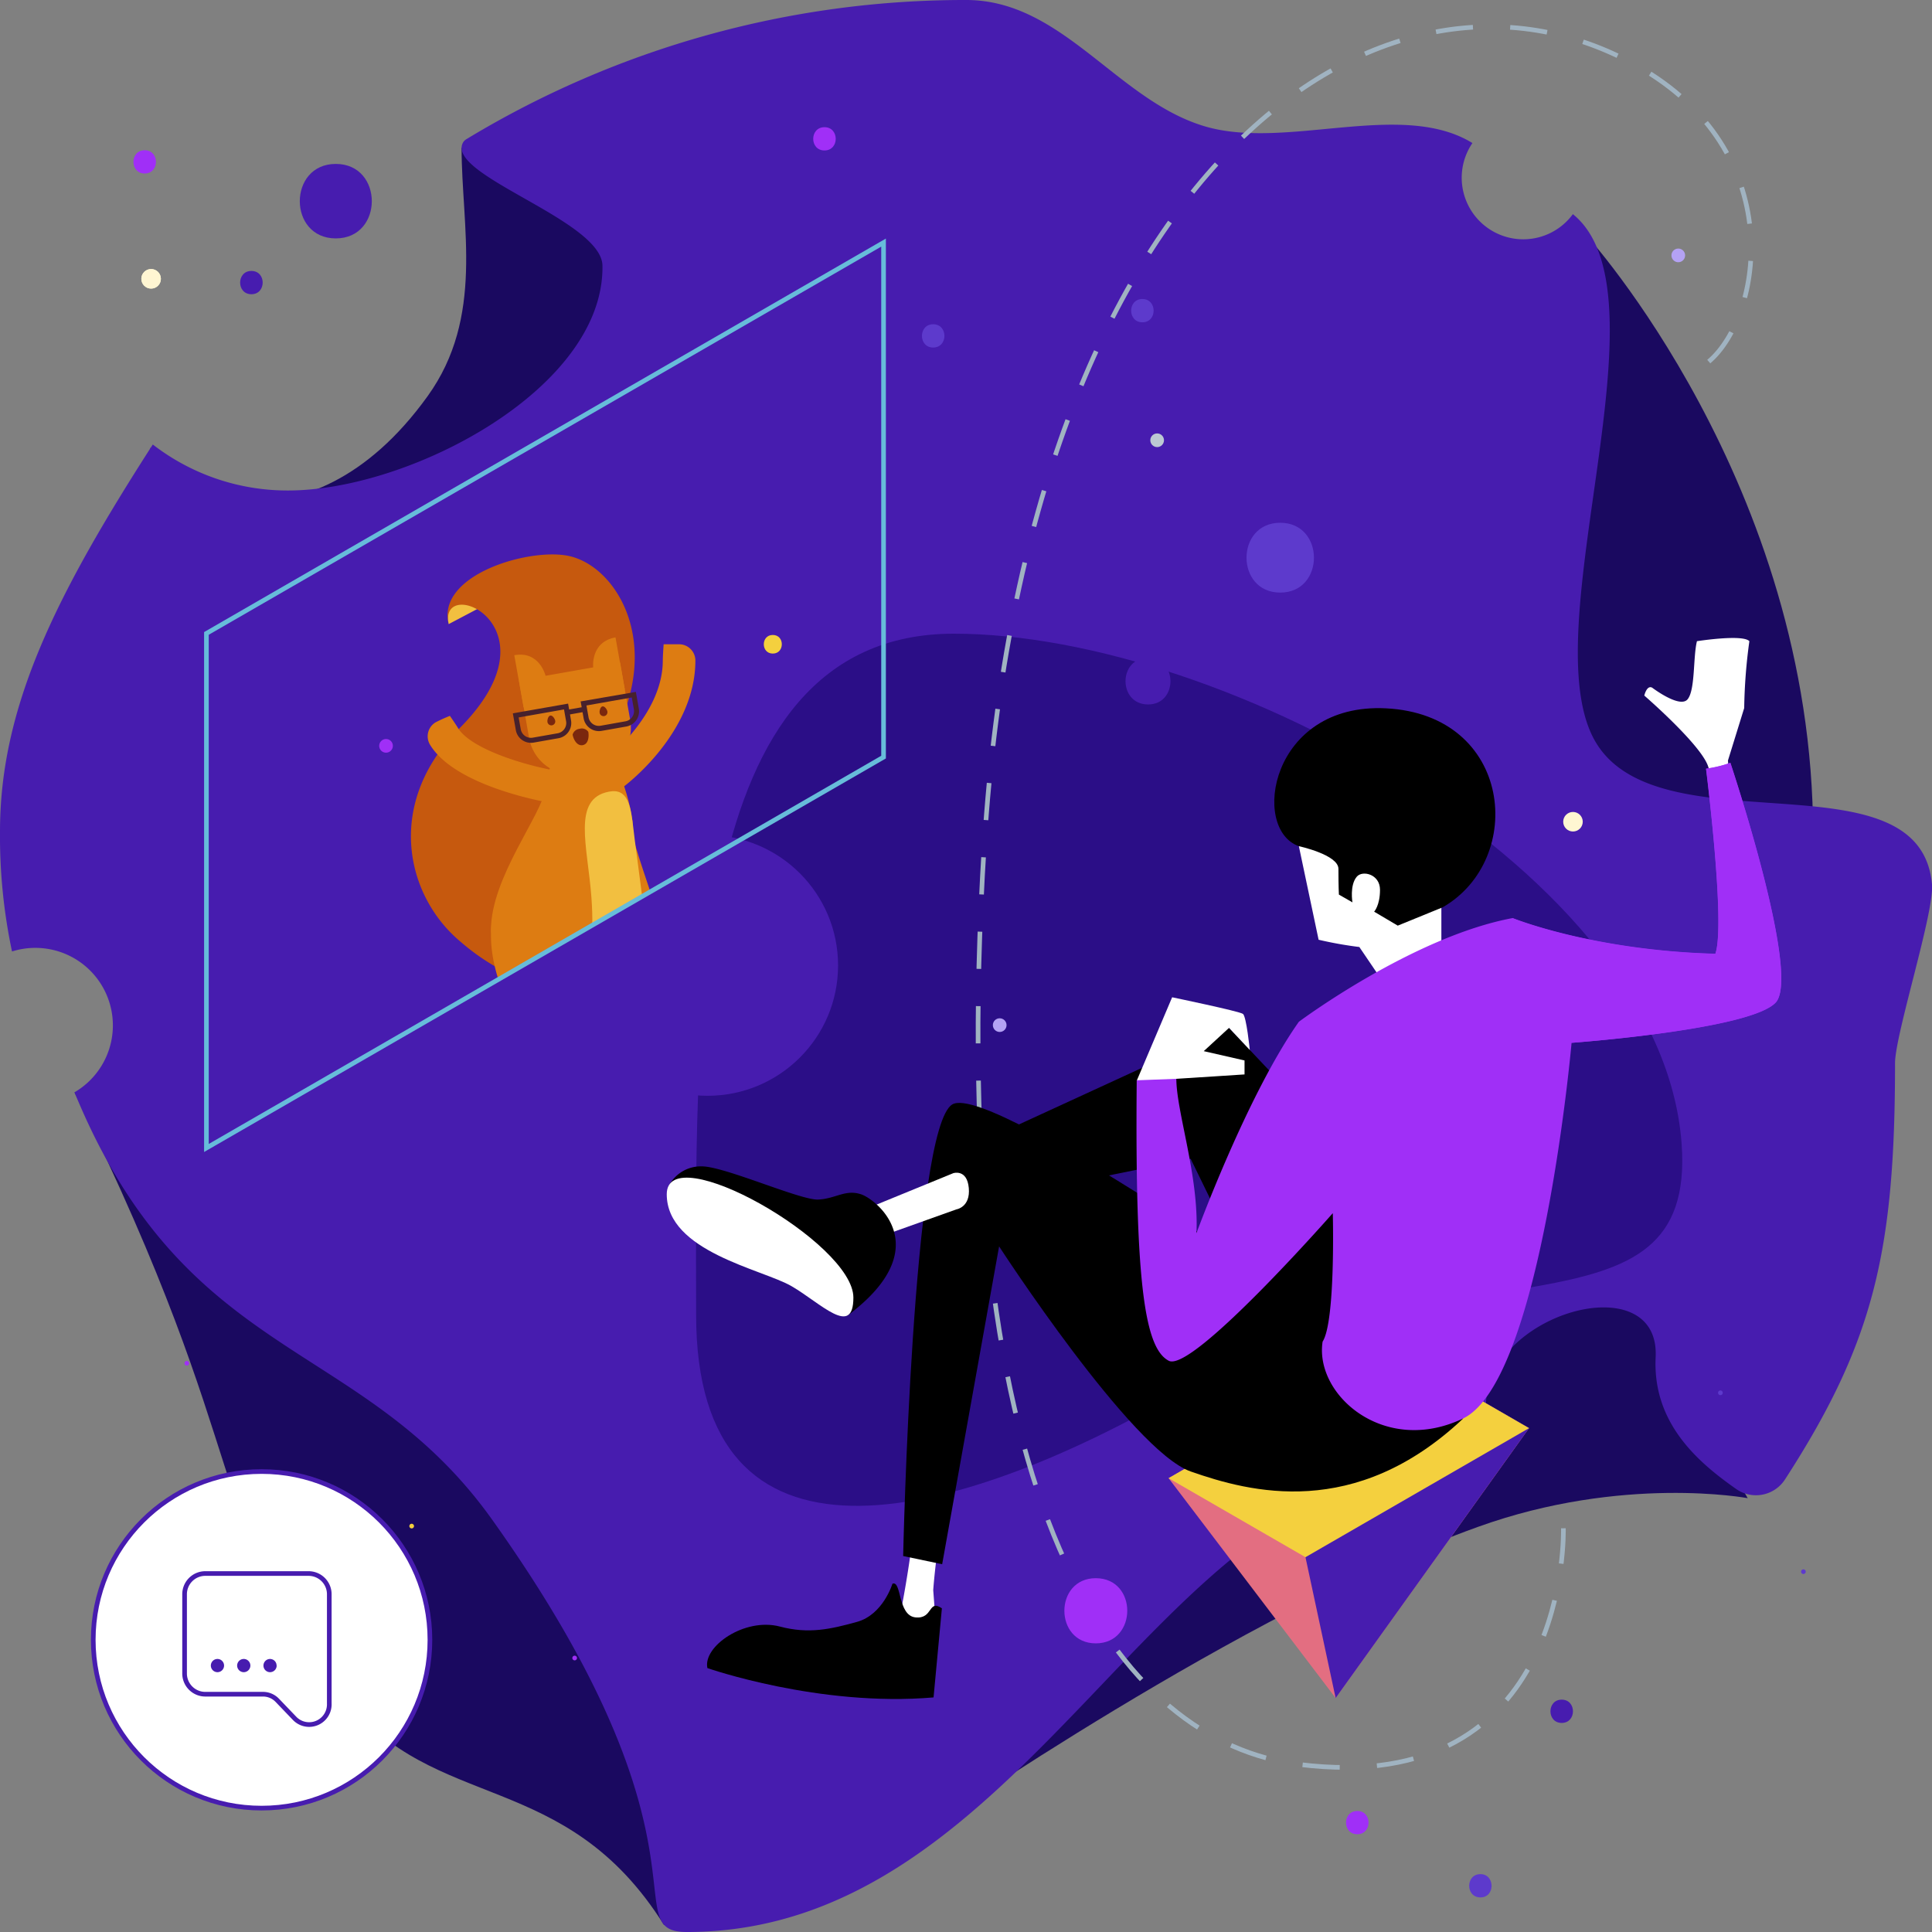 <svg xmlns="http://www.w3.org/2000/svg" viewBox="0 0 415 415"><rect x="0" y="0" width="415" height="415" fill="#808080" stroke="none"/><defs><style>.cls-1{fill:#1a0960;}.cls-15,.cls-2{fill:#471caf;}.cls-3{fill:#2b0e87;}.cls-14,.cls-20,.cls-4{fill:none;}.cls-4{stroke:#a0b3c1;stroke-dasharray:8;}.cls-10,.cls-14,.cls-20,.cls-4{stroke-miterlimit:10;}.cls-5{fill:#e36e81;}.cls-6{fill:#f4d03e;}.cls-7{fill:#5d3acc;}.cls-8{fill:#a02ff7;}.cls-10,.cls-9{fill:#fff;}.cls-10,.cls-14{stroke:#471caf;}.cls-11{fill:#fff6d2;}.cls-12{fill:#b4a2f4;}.cls-13{fill:#bcc8d3;}.cls-15{fill-rule:evenodd;}.cls-16{fill:#f2bf40;}.cls-17{fill:#dd7c12;}.cls-18{fill:#c6590e;}.cls-19{fill:#7a270e;}.cls-20{stroke:#67bcda;}.cls-21{fill:#47212d;}</style></defs><title>language-and-communication</title><g id="language_and_communication"><path class="cls-1" d="M16,234.63c40.15,81.45,26.35,88.95,58.12,130.12,19.14,24.81,47.3,14.93,68.52,48.76,36.7-36.71,73.53-48.42,73.53-48.42Z"/><path class="cls-1" d="M99.15,31.79c0,16.9,4.95,36.29-7.29,53.3-26.07,36.24-58.57,20.45-59.59,11.06L199.88,392.73S266.56,346.3,317.41,328c31.14-11.23,58-6.19,58-6.19l-42.78-75.53s56.83-13.54,56.83-67c0-75.38-48.92-129-48.92-129L309,105.75S99.15,28.93,99.15,31.79Z"/><path class="cls-2" d="M415,190c-2.53-28.88-59.45-7-72.6-31.22S359.18,63.22,337.86,46a13.22,13.22,0,0,1-21.58-15.27c-15.23-9.38-40,1.62-57.54-3.61C239.9,21.5,228.22,0,207.55,0A206.55,206.55,0,0,0,100.31,29.82a2.35,2.35,0,0,0-.77.66c-4.36,7,29.73,16.73,29.87,26.59.4,26.26-41,48.14-67.28,48.29a47.31,47.31,0,0,1-29.31-9.88C12.05,127.79,0,151.73,0,178.61a119.72,119.72,0,0,0,2.58,25.77A16.65,16.65,0,0,1,16,234.63c24.09,58.7,61.68,52.39,89.78,91.89C155.34,396.14,132,415,147.55,415c73.4,0,100.93-98.92,161.9-98.92-5.49-6.34,9.73-4.94,9.73-14,0-20,37.45-30.49,36.46-10.54-.72,14.44,9.55,22.85,17.29,28.3a7.42,7.42,0,0,0,10.5-2.06c19.07-29.47,23.63-49,23.63-89.41C407.06,222.22,415.5,196,415,190Z"/><path class="cls-3" d="M361.21,245.59c3.29,44.2-49.59,19.82-107,53.09C203.58,328,149.53,340.82,149.53,282.44s-3.11-146.32,55.35-146.32S356.87,187.37,361.21,245.59Z"/><path class="cls-4" d="M367.05,77.67c11.52-9.75,17.37-45.23-15.55-63.61-54.81-30.62-131,22.83-140.07,167.37S241,374.25,279,379c58.55,7.38,56.82-50.72,56.82-50.72"/><polygon class="cls-5" points="286.9 364.75 328.44 306.77 299.04 289.79 251.02 317.52 286.9 364.75"/><polygon class="cls-2" points="286.9 364.75 328.44 306.77 299.04 289.79 280.42 334.49 286.9 364.75"/><polygon class="cls-6" points="280.42 334.49 328.44 306.77 299.04 289.79 251.02 317.52 280.42 334.49"/><ellipse class="cls-2" cx="151.98" cy="207.38" rx="28.04" ry="28"/><path class="cls-7" d="M275,112.29c-9.65,0-9.67,15,0,15S284.64,112.29,275,112.29Z"/><path class="cls-7" d="M245.39,64.23c-3.22,0-3.22,5,0,5S248.61,64.23,245.39,64.23Z"/><path class="cls-7" d="M200.45,69.65c-3.22,0-3.22,5,0,5S203.68,69.65,200.45,69.65Z"/><path class="cls-8" d="M177.1,27.32c-3.22,0-3.23,5,0,5S180.32,27.32,177.1,27.32Z"/><path class="cls-8" d="M40.13,292.34a.5.5,0,0,0,0,1A.5.5,0,0,0,40.13,292.34Z"/><path class="cls-1" d="M105.33,372.53a.5.5,0,0,0,0,1A.5.5,0,0,0,105.33,372.53Z"/><path class="cls-8" d="M123.44,355.65a.5.5,0,0,0,0,1A.5.5,0,0,0,123.44,355.65Z"/><path class="cls-6" d="M88.43,327.31a.5.5,0,0,0,0,1A.5.5,0,0,0,88.43,327.31Z"/><path class="cls-6" d="M166,136.39c-2.58,0-2.58,4,0,4S168.59,136.39,166,136.39Z"/><path class="cls-2" d="M246.6,141.32c-6.44,0-6.45,10,0,10S253,141.32,246.6,141.32Z"/><path class="cls-2" d="M72.13,35.21c-10.3,0-10.32,16,0,16S82.44,35.21,72.13,35.21Z"/><path class="cls-2" d="M54,58.2c-3.22,0-3.23,5,0,5S57.24,58.2,54,58.2Z"/><path class="cls-8" d="M31.08,32.27c-3.22,0-3.23,5,0,5S34.3,32.27,31.08,32.27Z"/><path class="cls-8" d="M235.38,339c-9,0-9,14,0,14S244.41,339,235.38,339Z"/><path class="cls-8" d="M291.55,389c-3.22,0-3.23,5,0,5S294.77,389,291.55,389Z"/><path class="cls-2" d="M335.46,365.09c-3.22,0-3.23,5,0,5S338.68,365.09,335.46,365.09Z"/><path class="cls-7" d="M318,402.57c-3.22,0-3.22,5,0,5S321.17,402.57,318,402.57Z"/><path class="cls-7" d="M387.38,337.1a.5.5,0,0,0,0,1A.5.5,0,0,0,387.38,337.1Z"/><path class="cls-9" d="M197.93,303.94A243.3,243.3,0,0,1,193,348.7l6.29-.48,1.74.88-.57-7.53s1-14.63,4.47-25.16S197.93,303.94,197.93,303.94Z"/><path d="M202.32,345.47l-1.79,19.14c-24.55,2.11-48.58-6.3-48.58-6.3-1-4.66,8-10.92,15.58-8.92,6.24,1.65,10.91.55,16.54-1s7.63-8.2,7.63-8.2c2-.79,1.09,6.83,4.94,7.23S199.33,343.43,202.32,345.47Z"/><path class="cls-7" d="M369.55,298.68a.5.5,0,0,0,0,1A.5.5,0,0,0,369.55,298.68Z"/><path class="cls-9" d="M371.17,163.36l3.49-11.27a115.87,115.87,0,0,1,1.11-14.36c-1.4-1.55-11.26,0-11.26,0-.85,3.38-.34,10.42-2,12.47s-7.61-2.48-7.61-2.48c-1.17-.63-1.7,1.69-1.7,1.69s12.17,10.53,13.71,15.21a45.46,45.46,0,0,0,5.17,10.91Z"/><polygon points="324.31 284.7 263.99 220.79 204.94 247.94 211.01 257.99 255.76 248.92 276.56 291.56 324.31 284.7"/><path d="M314.3,304.7c-23.24,21.89-45.83,15.83-58.53,11.38s-41.16-48.35-41.16-48.35L202.38,336,194,334.24s2-91.84,10.55-97,88,51.37,88,51.37Z"/><path class="cls-9" d="M279,181.76l4.24,20.1a83.16,83.16,0,0,0,8.75,1.56l4.15,6.12,13.47-6.12v-25.3Z"/><path class="cls-8" d="M279,219.48C267.84,235.28,257,264.9,257,264.9c.57-12.2-4.32-26.09-4.32-33.22-5.82-.66-8.51.37-8.51.37-.4,44.3,1.83,57.62,6.89,60.25s35.23-31.71,35.23-31.71.62,23.27-2.19,27.59c-1.77,11.45,13.27,24.59,30.16,16.52S337.58,224,337.58,224s38.3-2.81,43.84-8.65-9.72-51.51-9.72-51.51a25.61,25.61,0,0,1-5.22,1.26s4.22,33.44,2,39.76c-26.48-.72-43.54-7.66-43.54-7.66C303.51,201.18,279,219.48,279,219.48Z"/><path d="M279,181.76s8.5,1.84,8.5,4.87c0,3.9.1,5.53.1,5.53l2.91,1.67s-.63-3.65.92-5.5c1.21-1.46,5-.57,5,2.8s-1.26,4.7-1.26,4.7l5.07,3,9.66-3.94c17.94-10.33,15-41.39-12.21-42.74C272.9,150.92,268.61,178.12,279,181.76Z"/><path class="cls-9" d="M244.21,232.05l7.57-17.83s14.46,3,15.21,3.57,1.47,7.74,1.47,7.74L264,220.79l-5.43,5,8.76,2v3l-14.6.94Z"/><path class="cls-9" d="M204.77,252l-24.41,10,5.07,4.92,20-7.14s3.05-.45,2.67-4.6S204.77,252,204.77,252Z"/><path d="M143.94,254.23a7.75,7.75,0,0,1,6.82-3.69c4.89,0,21.22,7.32,25,7.13s5.82-2.25,9.2-1.13,16.4,11.55-2.78,25.95C162.31,273.06,143.94,254.23,143.94,254.23Z"/><path class="cls-9" d="M183.31,278.72c0,8.69-7,1.2-13.29-2.45s-26.8-7.4-26.8-19.74S183.31,266.9,183.31,278.72Z"/><ellipse class="cls-10" cx="56.19" cy="352.24" rx="36.16" ry="36.15"/><path class="cls-8" d="M324.91,197.24s17.06,6.94,43.54,7.66c2.25-6.32-2-39.76-2-39.76a25.61,25.61,0,0,0,5.22-1.26s15.27,45.66,9.72,51.51S337.58,224,337.58,224Z"/><circle class="cls-11" cx="337.88" cy="176.51" r="2.1"/><circle class="cls-11" cx="32.46" cy="59.89" r="2.1"/><circle class="cls-12" cx="214.74" cy="220.2" r="1.47"/><circle class="cls-12" cx="360.5" cy="54.86" r="1.47"/><circle class="cls-13" cx="248.56" cy="94.57" r="1.47"/><path class="cls-14" d="M63.31,369.14l-3.74-3.9a4.26,4.26,0,0,0-3.07-1.32H44a4.45,4.45,0,0,1-4.35-4.54V342.53A4.45,4.45,0,0,1,44,338H66.38a4.45,4.45,0,0,1,4.35,4.54v23.4A4.33,4.33,0,0,1,63.31,369.14Z"/><path class="cls-15" d="M48.13,357.77a1.42,1.42,0,1,1-1.42-1.42,1.42,1.42,0,0,1,1.42,1.42"/><path class="cls-15" d="M53.78,357.77a1.42,1.42,0,1,1-1.42-1.42,1.42,1.42,0,0,1,1.42,1.42"/><path class="cls-15" d="M59.43,357.77A1.42,1.42,0,1,1,58,356.35a1.41,1.41,0,0,1,1.41,1.42"/><circle class="cls-11" cx="32.46" cy="59.89" r="2.1"/><path class="cls-16" d="M96.38,134.06S95.2,129.61,99,128a5.8,5.8,0,0,1,6.46,1.27Z"/><path class="cls-17" d="M139.69,191.55c-2.08-6.3-4.65-13.45-5.38-19.58,0,0-10.82,21.3-11.27,29.19Z"/><path class="cls-18" d="M99.05,202.39a47.66,47.66,0,0,0,10.18,6.74l4.77-2.75c-1.61-8.23,6.57-29.41,16.61-46.19,12.5-20.89,2.2-38.46-8.4-40.76-8.42-1.84-28.5,4-25.83,14.63-2.25-10.8,24.37.35,2.26,22.44C82.69,172.45,87,192.44,99.05,202.39Z"/><path class="cls-17" d="M105.46,199.74c0-11.3,11-24.75,11.77-30.5,1.65-12.32,7.61-9.71,11.7-10.78s-1.69-1.73,0,0,5.94,10.16,6.93,17.95-23,26.86-23,26.86S105.46,204,105.46,199.74Z"/><path class="cls-17" d="M118.66,172.47a4,4,0,0,1-.6-.05c-2.08-.36-20.42-3.75-25.69-12.45a3.5,3.5,0,0,1,1.18-4.8,32.46,32.46,0,0,1,3.09-1.4s1.22,1.75,1.72,2.58c2.75,4.53,14.27,8,20.89,9.17a3.5,3.5,0,0,1-.59,6.95Z"/><path class="cls-17" d="M131.78,169.75a3.5,3.5,0,0,1-2.1-6.31h0c.13-.09,12.69-9.63,12.69-21.55,0-.93.18-3.5.18-3.5h3.32a3.5,3.5,0,0,1,3.5,3.5c0,15.47-14.87,26.7-15.51,27.17A3.53,3.53,0,0,1,131.78,169.75Z"/><path class="cls-17" d="M129.63,197.36a20.69,20.69,0,0,0,.18-4.2C129,179.89,114.07,178,107.75,191c-3.56,7.29-2.29,14.29-.7,19.4Z"/><path class="cls-16" d="M127.22,198.75l10.68-6.16c0-.39-.06-.76-.11-1.16-1.22-9.59-1.34-10-1.7-13.17-.6-5.21-1.19-9-5.28-8.21-8,1.5-4.58,11.69-3.77,22.72C127.21,195.1,127.26,197.07,127.22,198.75Z"/><path class="cls-17" d="M113.2,144.09h22.07a0,0,0,0,1,0,0v12.54a9.53,9.53,0,0,1-9.53,9.53h-3a9.53,9.53,0,0,1-9.53-9.53V144.09A0,0,0,0,1,113.2,144.09Z" transform="translate(-25.04 23.92) rotate(-10)"/><path class="cls-17" d="M112.47,151.93l-2-11.19c5.44-1,6.72,4.42,6.72,4.42S117.9,151,112.47,151.93Z"/><path class="cls-17" d="M134.21,148.1l-2-11.19c-5.43,1-4.79,6.45-4.79,6.45S128.77,149.06,134.21,148.1Z"/><path class="cls-19" d="M126.37,157.2a1.69,1.69,0,0,0-1.88-.65A1.75,1.75,0,0,0,123,157.8c.16.95.89,2.48,2.16,2.26S126.54,158.15,126.37,157.2Z"/><path class="cls-19" d="M119.26,154.82a.84.84,0,0,1-1.66.29c-.08-.46.15-1.31.61-1.4S119.18,154.36,119.26,154.82Z"/><path class="cls-19" d="M130.47,152.84a.84.84,0,1,1-1.66.29c-.08-.46.15-1.31.61-1.39S130.39,152.38,130.47,152.84Z"/><polygon class="cls-20" points="189.79 52.11 44.34 136.06 44.34 246.59 189.79 162.63 189.79 52.11"/><circle class="cls-2" cx="147.36" cy="168.97" r="2.89"/><circle class="cls-8" cx="82.92" cy="160.21" r="1.47"/><path class="cls-21" d="M124.72,150.67l.23,1.25-2.7.48-.22-1.26-11.87,2.09.64,3.6a3.31,3.31,0,0,0,3.84,2.68l5.33-.94a3.31,3.31,0,0,0,2.69-3.83l-.22-1.28,2.69-.48.23,1.28A3.33,3.33,0,0,0,129.2,157l5.33-.94a3.32,3.32,0,0,0,2.69-3.84l-.63-3.6Zm-3.12,4.25a2.24,2.24,0,0,1-1.81,2.59l-5.34.94a2.23,2.23,0,0,1-2.59-1.81l-.45-2.53,9.74-1.72Zm14.56-2.56a2.23,2.23,0,0,1-1.81,2.58l-5.34.95a2.24,2.24,0,0,1-2.59-1.82l-.45-2.53,9.74-1.72Z"/></g></svg>